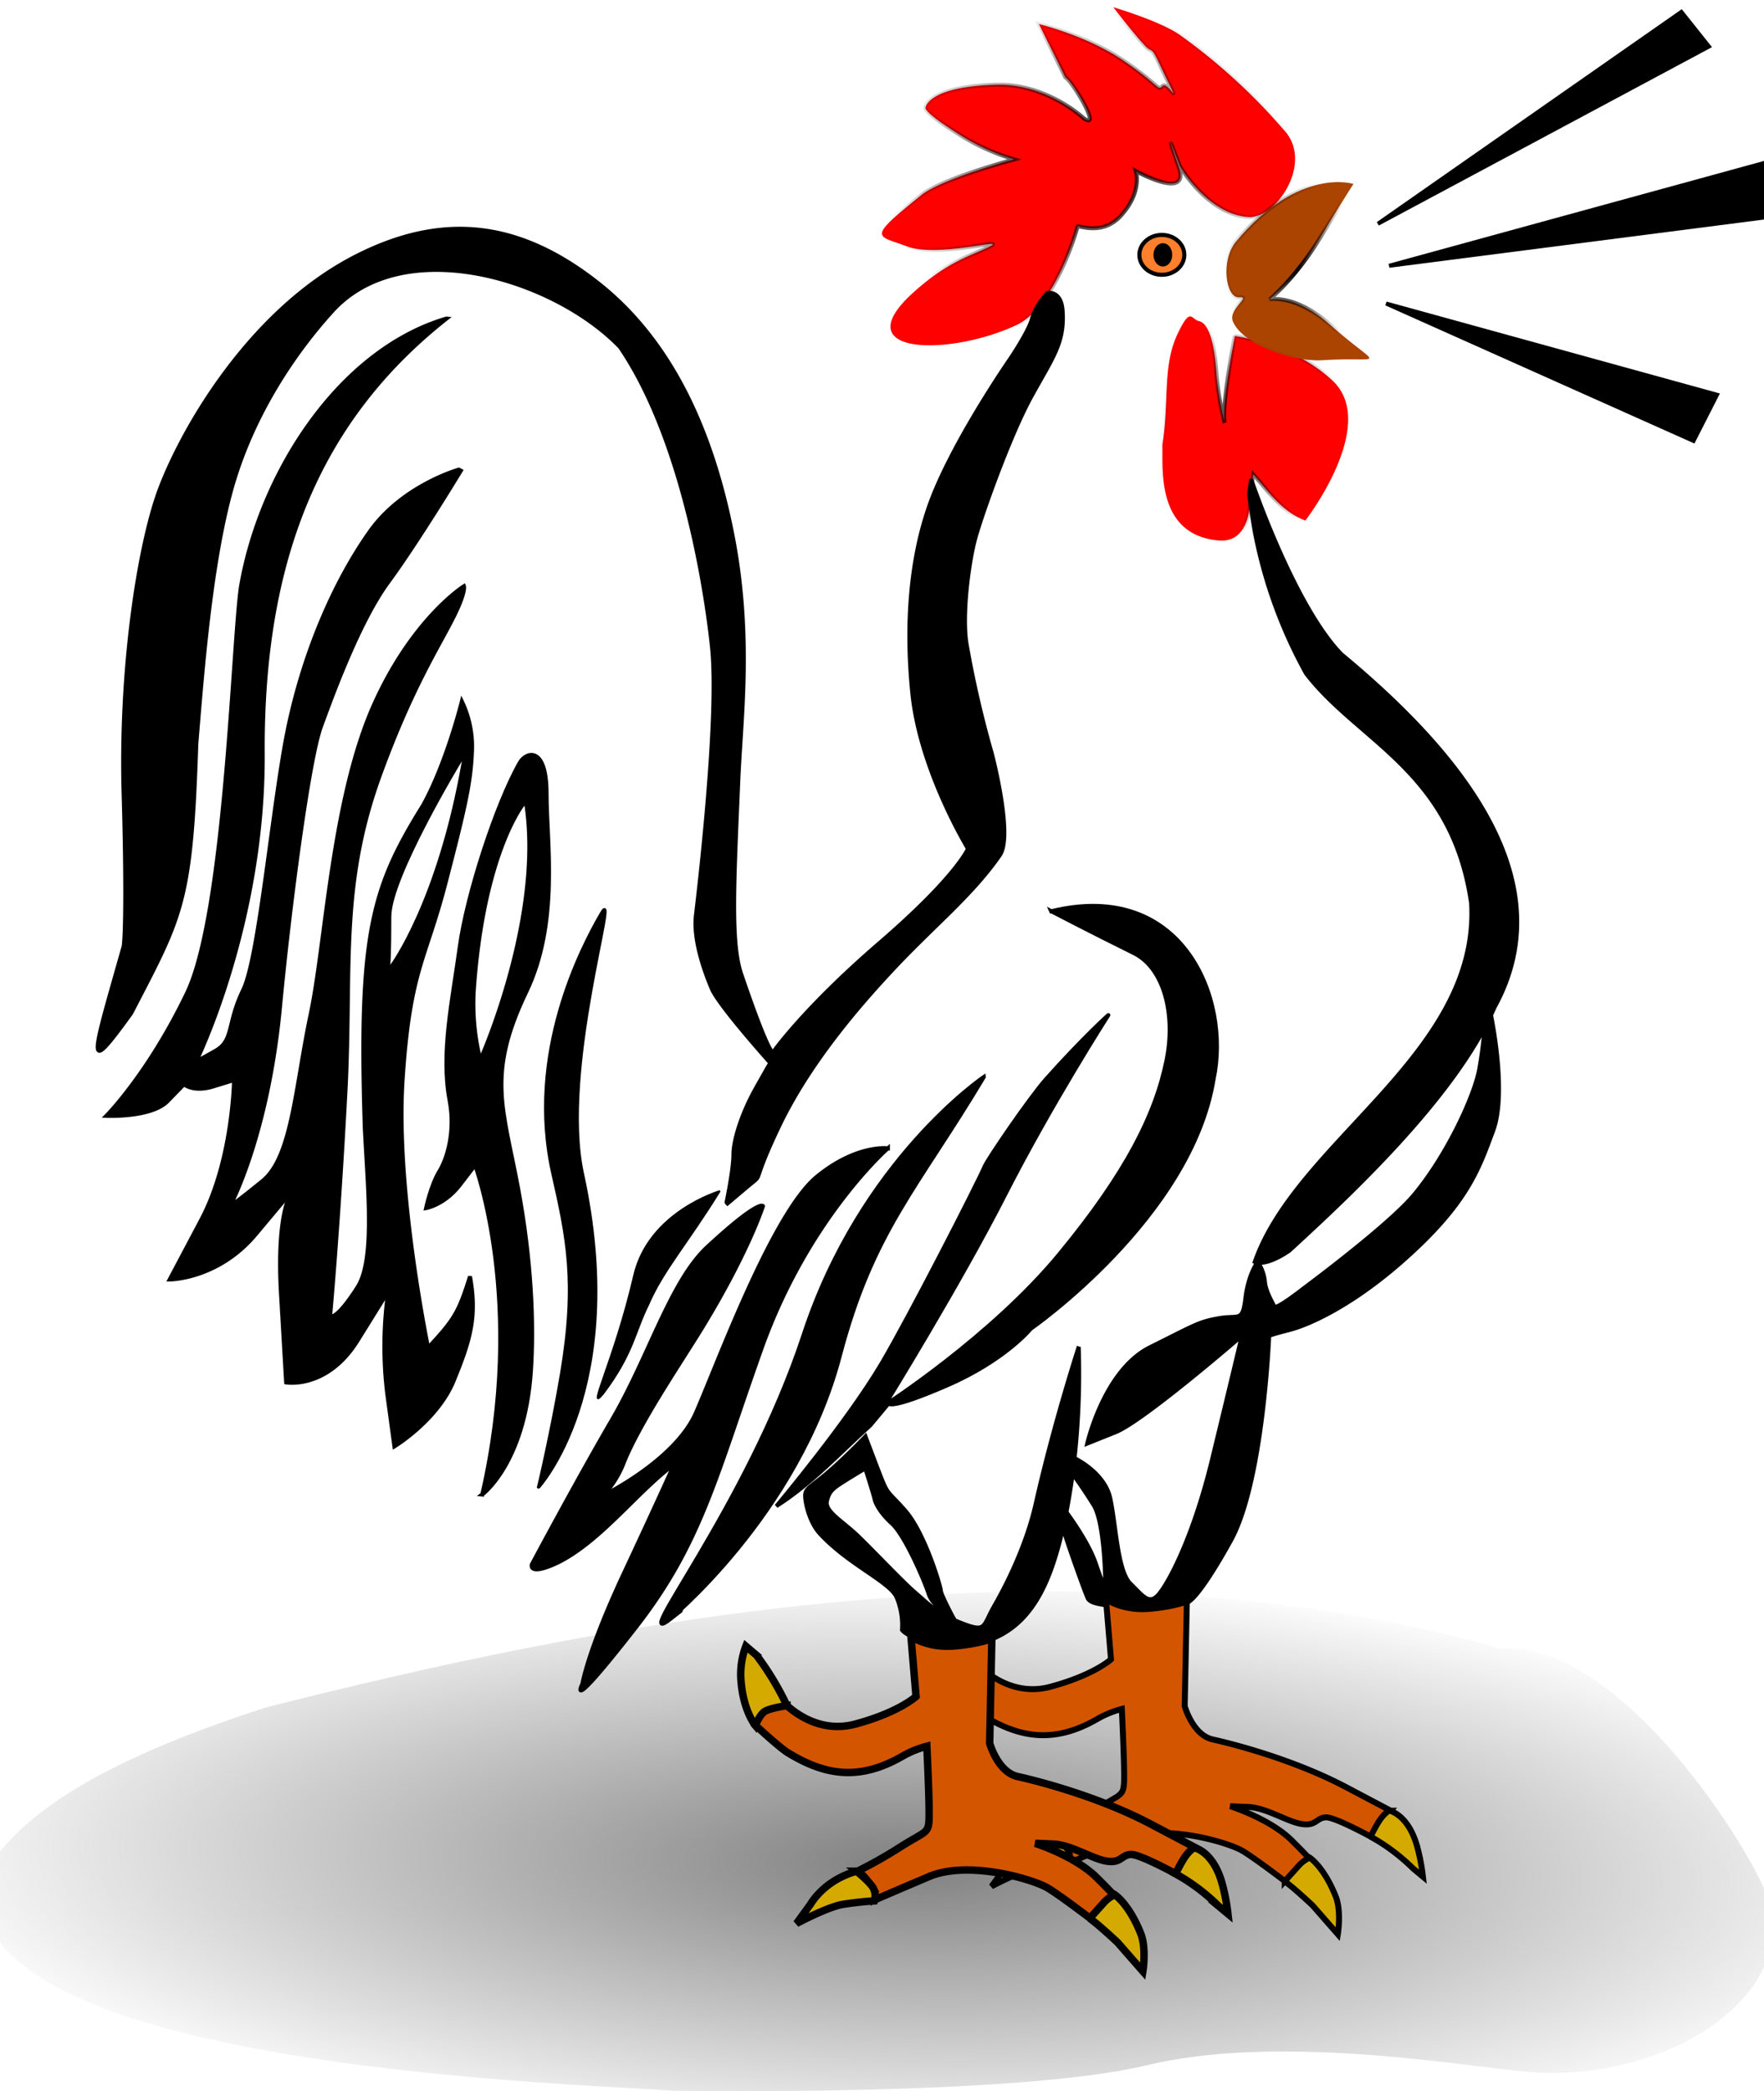 <svg id="svg2" xmlns="http://www.w3.org/2000/svg" xmlns:xlink="http://www.w3.org/1999/xlink" viewBox="0 0 627.78 744.09"><defs><style>.cls-1{filter:url(#filter3867);}.cls-2{fill:url(#radial-gradient);}.cls-11,.cls-12,.cls-13,.cls-14,.cls-15,.cls-16,.cls-3,.cls-8,.cls-9{stroke:#000;}.cls-3,.cls-5,.cls-6,.cls-7{stroke-width:1.42px;}.cls-4{fill-opacity:0;}.cls-5,.cls-6{fill:red;}.cls-5{stroke:url(#radial-gradient-2);}.cls-6{stroke:url(#radial-gradient-3);}.cls-7{fill:#a40;stroke:url(#radial-gradient-4);}.cls-8{fill:#ff7f2a;stroke-width:1.45px;}.cls-9{stroke-width:1.59px;}.cls-10{fill:#fff;}.cls-11{stroke-width:0.61px;}.cls-12{stroke-width:1.08px;}.cls-13,.cls-15{fill:#d45500;}.cls-13,.cls-14{stroke-width:2.12px;}.cls-14,.cls-16{fill:#d4aa00;}.cls-15,.cls-16{stroke-width:2.65px;}</style><filter id="filter3867" x="-0.03" y="-0.1" width="1.07" height="1.2" name="filter3867"><feGaussianBlur result="feGaussianBlur3869" stdDeviation="8.29"/></filter><radialGradient id="radial-gradient" cx="395.84" cy="-496.35" r="460.99" gradientTransform="matrix(0.8, 0.02, 0.01, -0.23, 12.41, 541.65)" gradientUnits="userSpaceOnUse"><stop offset="0" stop-color="gray"/><stop offset="1" stop-color="gray" stop-opacity="0"/></radialGradient><radialGradient id="radial-gradient-2" cx="493.19" cy="903.53" r="143.6" gradientTransform="matrix(0.51, 0, 0, -0.42, 134.86, 441.15)" gradientUnits="userSpaceOnUse"><stop offset="0"/><stop offset="1" stop-opacity="0"/></radialGradient><radialGradient id="radial-gradient-3" cx="609.11" cy="624.45" r="64.57" gradientTransform="matrix(0.51, 0, 0, -0.62, 134.86, 538.16)" xlink:href="#radial-gradient-2"/><radialGradient id="radial-gradient-4" cx="638.73" cy="719.7" r="49.65" gradientTransform="matrix(0.51, 0, 0, -0.64, 134.86, 556.04)" xlink:href="#radial-gradient-2"/></defs><title>rooster-02</title><g id="g3147"><g class="cls-1"><path class="cls-2" d="M239.27,743.91s122.06,2.26,168.74-9,110.81,0,135,2.26c46.69,4.2,92.62-23.3,87.75-57-2.43-14.63-52.31-96.77-96.75-93.6-156.64-44.23-329.92-6.5-438.73,20.8C27.78,629.06,7,648.5-4.28,664.33c-23.1,70.51,203.45,76.77,243.55,79.58Z"/></g><g id="g4352"><path id="path2454" class="cls-3" d="M490.37,79.63l108-75.4,9.82,12.32Z"/><path id="path2456" class="cls-3" d="M494.37,94.57,627.78,58V77.4Z"/><path id="path2458" class="cls-3" d="M493.28,108l117.78,32.47-8.36,16.43L493.28,108Z"/></g><path id="path2460" class="cls-4" d="M482,64.71c-60,11.94-40.72,41.43-40.72,41.43S449.66,123.31,482,64.71Z"/><path id="path3234" class="cls-5" d="M383.5,80.6s-7.71,28.48-21.81,35.09C338,126.81,300.25,126.51,325,104.12c12.55-11.38,20.72-13.07,27.27-16.43s-18.54,4.11-29.45,0-14.62-2.47,5.09-18.29C335.2,63.53,361,56.71,361,56.71a77.34,77.34,0,0,1-20.36-9.33c-12.15-7.65-11.27-9-11.27-9s.46-7.56,25.09-8.21c18.17-.5,31.26,11.94,31.26,11.94,6.6,4.47-4.15-13.27-6.55-14.56l-9.45-19s17.09,4.11,30.18,13.07,12,10.82,13.81,9,6.54,7.84,1.82-1.87-4.73-10.45-6.55-11.2S396.22,2.58,396.22,2.58s17,5,24,10.08a213.09,213.09,0,0,1,36.72,33.6C467.77,57.93,454,78,444.2,77.24,429.61,76.13,419.85,59,419.85,59s-6.79-18.08-.36.37c4.3,12.36-15.27,1.5-15.27,1.5s2.53,7.41-5.46,16.05c-6.67,7.22-15.26,3-15.26,3.73Z"/><path id="path2398" class="cls-6" d="M439.48,119.58s20.87,2.67,34.89,16c16.44,15.68-9.81,49.65-9.81,49.65-8.48-3.11-13.33-10.7-18.54-16.43l-1.09,7.1s1.09,17.54-11.27,16.42c-22.48-2-19.72-26.16-20-34,2.54-15.68-.06-28,5.45-39.57,4.67-9.78,4.71-5.13,7.63-4.48,3.35.75,5.49,7.45,6.18,19a114,114,0,0,0,2.91,17.17s-1.45-3.73,3.64-31Z"/><path id="Schnabel" class="cls-7" d="M481.65,65.45S462.38,59.11,439.85,86c-5.52,6.58-3.64,20.16,1.09,19.79s-4,4.1-2.18,8.58c3.36,8.29,21.8,14.45,31.62,13.82,22.75-1.48,21.43,3.74,2.91-12.7-12.22-10.85-21.45-9-21.45-9s9.19-7.3,18.54-22.77C480.89,66.36,482,65.08,481.65,65.45Z"/><g id="g4357"><path id="path2404" class="cls-8" d="M421.48,90.69c0,3.91-3.58,7.09-8,7.09s-8-3.18-8-7.09,3.58-7.1,8-7.1S421.48,86.77,421.48,90.69Z"/><path id="path2406" class="cls-9" d="M416.39,90.68c0,1.85-1.14,3.36-2.54,3.36s-2.55-1.51-2.55-3.36,1.14-3.36,2.55-3.36S416.39,88.82,416.39,90.68Z"/></g><path id="path3009" class="cls-3" d="M372.77,104.25s4.9-1.08,5.4,6.33c.77,11.35-3.34,16.37-11.05,30.36s-17.74,42.23-20.05,50.67-4.78,27.28-3.09,37.49a373.13,373.13,0,0,0,9,39.06s7.71,29.3,2.83,36.16c-10.14,14.68-24.53,25.92-39.33,42-10.8,11.62-28.53,31.94-39.33,54.64s-4.37,15.57-11.57,21.64l-7.19,6.08S261,416.5,261,411s3.08-15,8-23.76,5.15-9,5.15-9-18.25-20.32-20.83-26.4-6.68-17.42-5.65-26.13,8.48-71.26,5.65-96.08c-2.25-21.09-10.69-73.9-32.64-106.11-23.43-24.41-77.51-41-102.82-12.4-12,13.25-27.76,35.37-35.47,62.82s-10.6,67.82-12.52,90.69c-1.86,57-5.13,61-23.21,95.93C30.2,383.26,32.29,378.05,44,336.79c.63-4,.9-23.22,0-54.11-1.28-44.08,5.14-85.52,11.83-105.58s31.45-66.23,71.71-86.31c30.62-15.28,57.58-11.88,85.34,10,26.9,21.23,40.87,54.11,47.81,89.74s3,65.16,2.06,87.1c-1.45,35.12-2.83,57.54,1,68.89,9.75,28.7,11.31,28,11.31,28s10.8-15.57,38.05-39.06S344.5,302,344.5,302s-17-27.72-19.8-55.17c-2.09-20.32-1.63-44.83,5.92-66.52,7.71-22.17,29-52.79,29-52.79s6.43-9.5,7.71-14.25,5.4-9,5.4-9Z"/><path id="path3011" class="cls-3" d="M445.26,170.5s15.17,44.87,32.13,62.29c37.81,31.34,80.72,78,54.5,125.64-13.8,32-52.63,67.85-73,86.58,0,0-8,5.8-12.34,4,15.11-43.21,79.95-74,77-127.61-6.76-47-40-57.38-58.73-81.71a169.63,169.63,0,0,1-18-49.1c-1-5-2.31-14.78-2.31-14.78Z"/><path id="path3013" class="cls-3" d="M530.6,361.07s5.92,27.62.78,41.35-9,25.88-32.31,46.42c-17.9,15.74-33,22.57-40.18,24.42s-7.2,2.11-7.2,2.11-2.06,52-13.62,72.85c-13.45,24.24-16.2,22.17-16.2,22.17-7.9,1.43-16.45,2.82-24.16,1.32-3.86-.53-9.55-.79-10.58-2.9s-7.41-20.06-8.18-23,0-8.51,0-8.51S387.17,548,390,556.4s3.37,8.26,3.37,8.26-.06-22.47-4.17-29.07-7.68-11.39-7.68-11.39l.51-5.54s11.05,5,13.11,14.51,2.57,25.87,7.2,30.36,6.68,7.92,10.28,3.43,12.08-20.32,18.76-47.78,10.54-43.81,10.54-43.81-35,30.35-45,34.31l-10,4s5.92-26.13,22.37-34.31,17.22-9,24.42-10.3,8.48,1.59,9.51-7.12S447.58,449,447.58,449a15,15,0,0,1,2.57,6.87c.25,3.69,2.82,7.65,3.34,9s10.28-6.33,10.28-6.33,30-22.18,39.33-33.26c12-14.33,21.85-35.9,23.39-45.14a141.61,141.61,0,0,0,1.8-14.25Z"/><path id="path3879" class="cls-3" d="M158.9,113.35c-38,11.18-66.15,54.65-73.15,95.44-2.91,19.79-5.37,115.84-19.18,144.58s-28.72,43.68-28.72,43.68,16,.74,21.81-5.23l5.82-6s3.27,3,10.54.74l7.27-2.24S82.93,412.72,71.66,434L60.39,455.28s17.09,0,30.54-16l13.45-16.05s-6.18,6-4.37,37.32l1.82,31.36s14.54,2.61,25.45-14.93l10.9-17.54a140.54,140.54,0,0,0-.36,36.58l2.54,18.66s16-9.7,21.45-24.26c5.93-14.43,7.88-22.53,5.46-36.21-4.09,13.07-5.64,15.34-14.91,25.38,0,0-11.63-56-9.09-95.18s8-42.19,15.27-70.18S167.63,278,168,266.4a37.14,37.14,0,0,0-3.63-16.8s-5.46,22-13.82,37c-18.16,29.21-23,45.46-20.72,115,1.09,21.65,3.64,46.66-2.54,56.36-7.74,12.16-9.82,10.46-9.82,10.46s2.91-31.36,5.46-79.89c2.25-42.94-2.18-72.79,12-112,11.73-32.41,21.61-47,26.9-57.86,4-8.21,3.28-10.08,3.28-10.08s-18.2,11.38-32,42.18c-15,33.57-17.09,84.37-22.54,110.13S104,411.61,93.47,420.2c-9.68,7.89-11.63,9-11.63,9s13.45-24.64,17.81-70.93c3.27-34.68,10.18-87.72,14.54-99.66s13.82-37.7,24-51.52S164,167.49,164,167.49l-.72-.38s-20,5.6-31.63,22c-13.45,19-23.77,44.35-29.08,69.8-5.45,26.13-10.18,81.37-16,93.32s-3.28,17.92-9.82,21.65-6.91,3.73-6.91,3.73S94,328.52,93.5,267.59c-.28-66.64,18.63-117.35,65.41-154.24Z"/><path id="path3881" class="cls-10" d="M164.36,270.88s-25.09,41.43-25.09,55.24-.36,17.17-.36,17.17,16.72-22.39,25.45-72.41Z"/><path id="path3027" class="cls-3" d="M374.1,324.26c46.65-11.47,63.95,31,57.8,59.72-8,49.28-65.07,88.84-65.07,88.84S357.75,484,337,493s-20.72,6.35-20.72,6.35l-6.54,7.83c-11.3,10.26-20.66,20.55-33.44,28.75,0,0,25.08-29.86,37.44-50.77,9.79-16.55,34.17-64.2,36.71-70.18,1.14-2.67,16.08-24.56,21.82-31,13.29-14.87,22.47-23.11,22.17-22.77,0,0-20.36,31.73-36.71,63.83s-42.9,75-42.9,75,37.81-24.26,62.16-53.75c23.94-29,34.3-49.93,38.17-69.06,3.3-16.3-.88-32.77-11.63-38.07-16.07-7.93-29.45-14.94-29.45-14.94Z"/><path id="path3029" class="cls-3" d="M350.11,383.23s-43.62,29.49-64,91.46S222.7,588.58,238.87,575.85c8.6-6.76-1.45,1.12-1.45,1.12s46.53-37.7,61.43-94.44c11.69-44.5,27.63-59.72,51.26-99.29Z"/><path id="path3031" class="cls-11" d="M256.2,423.81s-25.27,7.31-30.55,30.06c-7,30.25-17.35,49.75-11,42.05,10.79-14.3,11.16-21.88,16.08-31.7,5.11-12,14.1-22,25.43-40.41Z"/><path id="path3801" class="cls-12" d="M214,325c-6.82,11.72-27,49.82-17.22,92.8,5.06,22.3,8.55,38.4,3.05,71-3.3,19.6-8.23,40.84-8.27,40.56,0,0,32.41-35,15.73-111.77C199.24,380.63,220.79,313.24,214,325Z"/><path id="path3805" class="cls-3" d="M171.62,531.8s15-10.92,17.3-43.64c1.19-17.14.16-40-4.54-65.28-5.33-28.66-11.3-40.39,2.87-69.88,11.84-24.62,7.27-53.26,7.27-70.55,0-17.55-7.46-14.67-9.45-11.2-8.36,14.56-18.9,47-21.45,65.7s-6.79,37.74-3.63,54.5c2.18,11.57-1,21.12-3.64,25.38-3,4.94-4.72,13.06-4.72,13.06s6.54-1.12,12-8.21l5.46-7.09s18.29,48.81,2.54,117.21Z"/><path id="path3803" class="cls-10" d="M186.66,286.68s-14.2,17.73-17.4,66.76a82.35,82.35,0,0,0,1.86,21.45s21.35-48.59,15.54-88.21Z"/><path id="path3807" class="cls-3" d="M316,408.59s-28.42,24.85-45,71.26c-16.19,45.4-21.35,69.29-44.73,99.26-25.4,32.55-19,20.06-19,20.06s1.84-11.67,14.65-39.07c12.6-26.92,18-39.07,18-39.07-13.48,10.1-26.19,27.53-41.64,35.11-10.45,4.83-9,.53-9,.53s16-30,28.53-51.47c13.11-22.44,20.82-49.36,33.93-61.5,18.58-17.21,19.79-14.52,19.79-14.52s-5.11,16.1-21.33,42.76c-7.71,12.67-23,34.95-28.53,49.36a36.79,36.79,0,0,1-6.94,10.82s25.44-12.41,32.9-29.3,27.2-71.18,43.18-84.2c14.16-11.53,25.19-10,25.19-10Z"/><g id="g3847"><path id="path3811" class="cls-13" d="M393.59,569.07s5.75,4.16,15.16,3.44c8.73-.68,13.63-2.64,13.63-2.64l-.77,37.21s2.82,10.3,10,11.88,28.79,7.13,47.3,16.89,16,8.46,16,8.46a41.28,41.28,0,0,0-3.62,5c-2.83,4.22-1.55,5.28-1.55,5.28s-14.65-8.19-18-7.92-3.34,3.16-8.48,2.37-12.6-5.8-19-6.07l-6.43-.26s14.14,4.48,21.85,12.14,8.74,9.24,8.74,9.24-.77-2.11-4.89,2.37L459.39,671s-12.34-9.5-17.22-12.41-28-10-42.16-4-19.27,8.19-19.27,8.19.25-2.64-2.32-6.34-4.11-3.69-4.11-3.69A161.07,161.07,0,0,0,389.73,644c8.74-5.55,10-4.75,10.29-9.51s-.78-26.39-.78-26.39a35.94,35.94,0,0,0-8.48,3.43c-15.59,9.08-27.82,6.88-40.87-1.06-3.08-1.84-11.82-10-11.82-10s2-5.61,3.6-6.33c2.51-1.13,5.65-2.64,5.65-2.64s10.8,12.93,26.48,8.71,21.59-9.77,21.59-9.77Z"/><path id="path3837" class="cls-14" d="M487.76,653.54s2.55-5.26,4.12-7a13,13,0,0,1,2.42-2.29s6.41,1,9.79,11.92a70.18,70.18,0,0,1,2.31,11.62l-3.46-2.88a69.45,69.45,0,0,0-15.17-11.38Z"/><path id="path3839" class="cls-14" d="M457.21,669.43s3.54-3.95,5.11-5.68A12.28,12.28,0,0,1,466.1,661s5,3.19,9.25,13.79c2.12,5.32.76,13.48.76,13.48l-9-10.27s-6.75-6.36-9.9-8.58Z"/><path id="path3841" class="cls-14" d="M374.23,652.66s5,4,6,6.09a6,6,0,0,1,.35,4.44s-4.83.25-11.08,1.22c-5.47.86-16.61,6.81-16.61,6.81l4.94-6.86s4.66-8.5,16.37-11.7Z"/><path id="path3843" class="cls-14" d="M349.46,593.71s-5.76.84-7.77,2-3.45,5.11-3.45,5.11-4.53-5.4-5.2-16.84a28.27,28.27,0,0,1,1.8-11.41l3.78,3.21a101.77,101.77,0,0,1,10.84,18Z"/></g><path id="path3001" class="cls-3" d="M383.92,479.17s-8.71,26.66-15.27,55.62c-3,13.46-9.21,26.84-14.9,36.77-4.11,7.17-2.69,9.35-11.09,6.16-9.47-3.61-12.72-7.47-16.9-11s-15.07-15.07-20.36-20.15c-5.63-5.41-12-8.77-11.09-12.51.73-3,1.64-4.1,5.46-6.53s8.17-5,8.17-5,3.09,9.71,3.28,10.83,1.63,4.66,6.18,8.77,11.45,20,13.08,25,8.73,8.4,8.73,8.4-4.37-8.21-4.37-9.52-5.63-20.53-12.72-28.56-5.81-4.66-10-15.49L308,511.09s-6,6.34-12.36,11.94-8.91,6.35-9.09,8.77,1.37,9.78,5.27,14c10.18,11,24.72,17,27.26,22.58A25.64,25.64,0,0,1,321,580s1.09,1.68,5.45,3,9.57,4.45,20.18,2.24c14.36-3,22.7-12.51,28.17-28.74,5.88-17.44,10.18-46.66,9.09-77.27Z"/><g id="g3854"><path id="path3856" class="cls-15" d="M324.19,582.27s5.76,4.16,15.17,3.43c8.73-.67,13.62-2.64,13.62-2.64l-.77,37.22s2.83,10.3,10,11.88,28.79,7.13,47.29,16.89,16,8.46,16,8.46a41.8,41.8,0,0,0-3.63,5c-2.83,4.23-1.54,5.28-1.54,5.28s-14.65-8.18-18-7.92-3.35,3.17-8.49,2.38-12.59-5.81-19-6.07l-6.43-.27s14.14,4.49,21.85,12.15,8.74,9.23,8.74,9.23-.77-2.11-4.88,2.38L390,684.16s-12.34-9.5-17.23-12.41-28-10-42.15-4S311.34,676,311.34,676s.26-2.63-2.31-6.33-4.12-3.7-4.12-3.7a157.76,157.76,0,0,0,15.43-8.71c8.74-5.54,10-4.75,10.28-9.5s-.77-26.39-.77-26.39a35.77,35.77,0,0,0-8.48,3.43c-15.6,9.08-27.83,6.88-40.87-1.06-3.09-1.85-11.83-10-11.83-10s2-5.61,3.6-6.33c2.52-1.13,5.65-2.64,5.65-2.64s10.8,12.93,26.48,8.71S326,603.65,326,603.65Z"/><path id="path3858" class="cls-16" d="M418.37,666.74s2.55-5.26,4.11-7a12.8,12.8,0,0,1,2.43-2.29s6.41,1,9.78,11.92A70.75,70.75,0,0,1,437,681l-3.47-2.88a69.61,69.61,0,0,0-15.17-11.37Z"/><path id="path3860" class="cls-16" d="M387.81,682.63l5.11-5.69a12.12,12.12,0,0,1,3.79-2.75s5,3.18,9.24,13.79c2.12,5.31.77,13.48.77,13.48l-9-10.28s-6.75-6.35-9.9-8.57Z"/><path id="path3862" class="cls-16" d="M304.83,665.85s5,4,6,6.1a6,6,0,0,1,.34,4.44s-4.83.25-11.08,1.22c-5.46.85-16.61,6.81-16.61,6.81l5-6.87s4.65-8.49,16.36-11.7Z"/><path id="path3864" class="cls-16" d="M280.06,606.91s-5.76.83-7.77,2-3.45,5.11-3.45,5.11-4.53-5.41-5.19-16.85a28.09,28.09,0,0,1,1.79-11.4l3.78,3.21a101.77,101.77,0,0,1,10.84,17.95Z"/></g></g></svg>